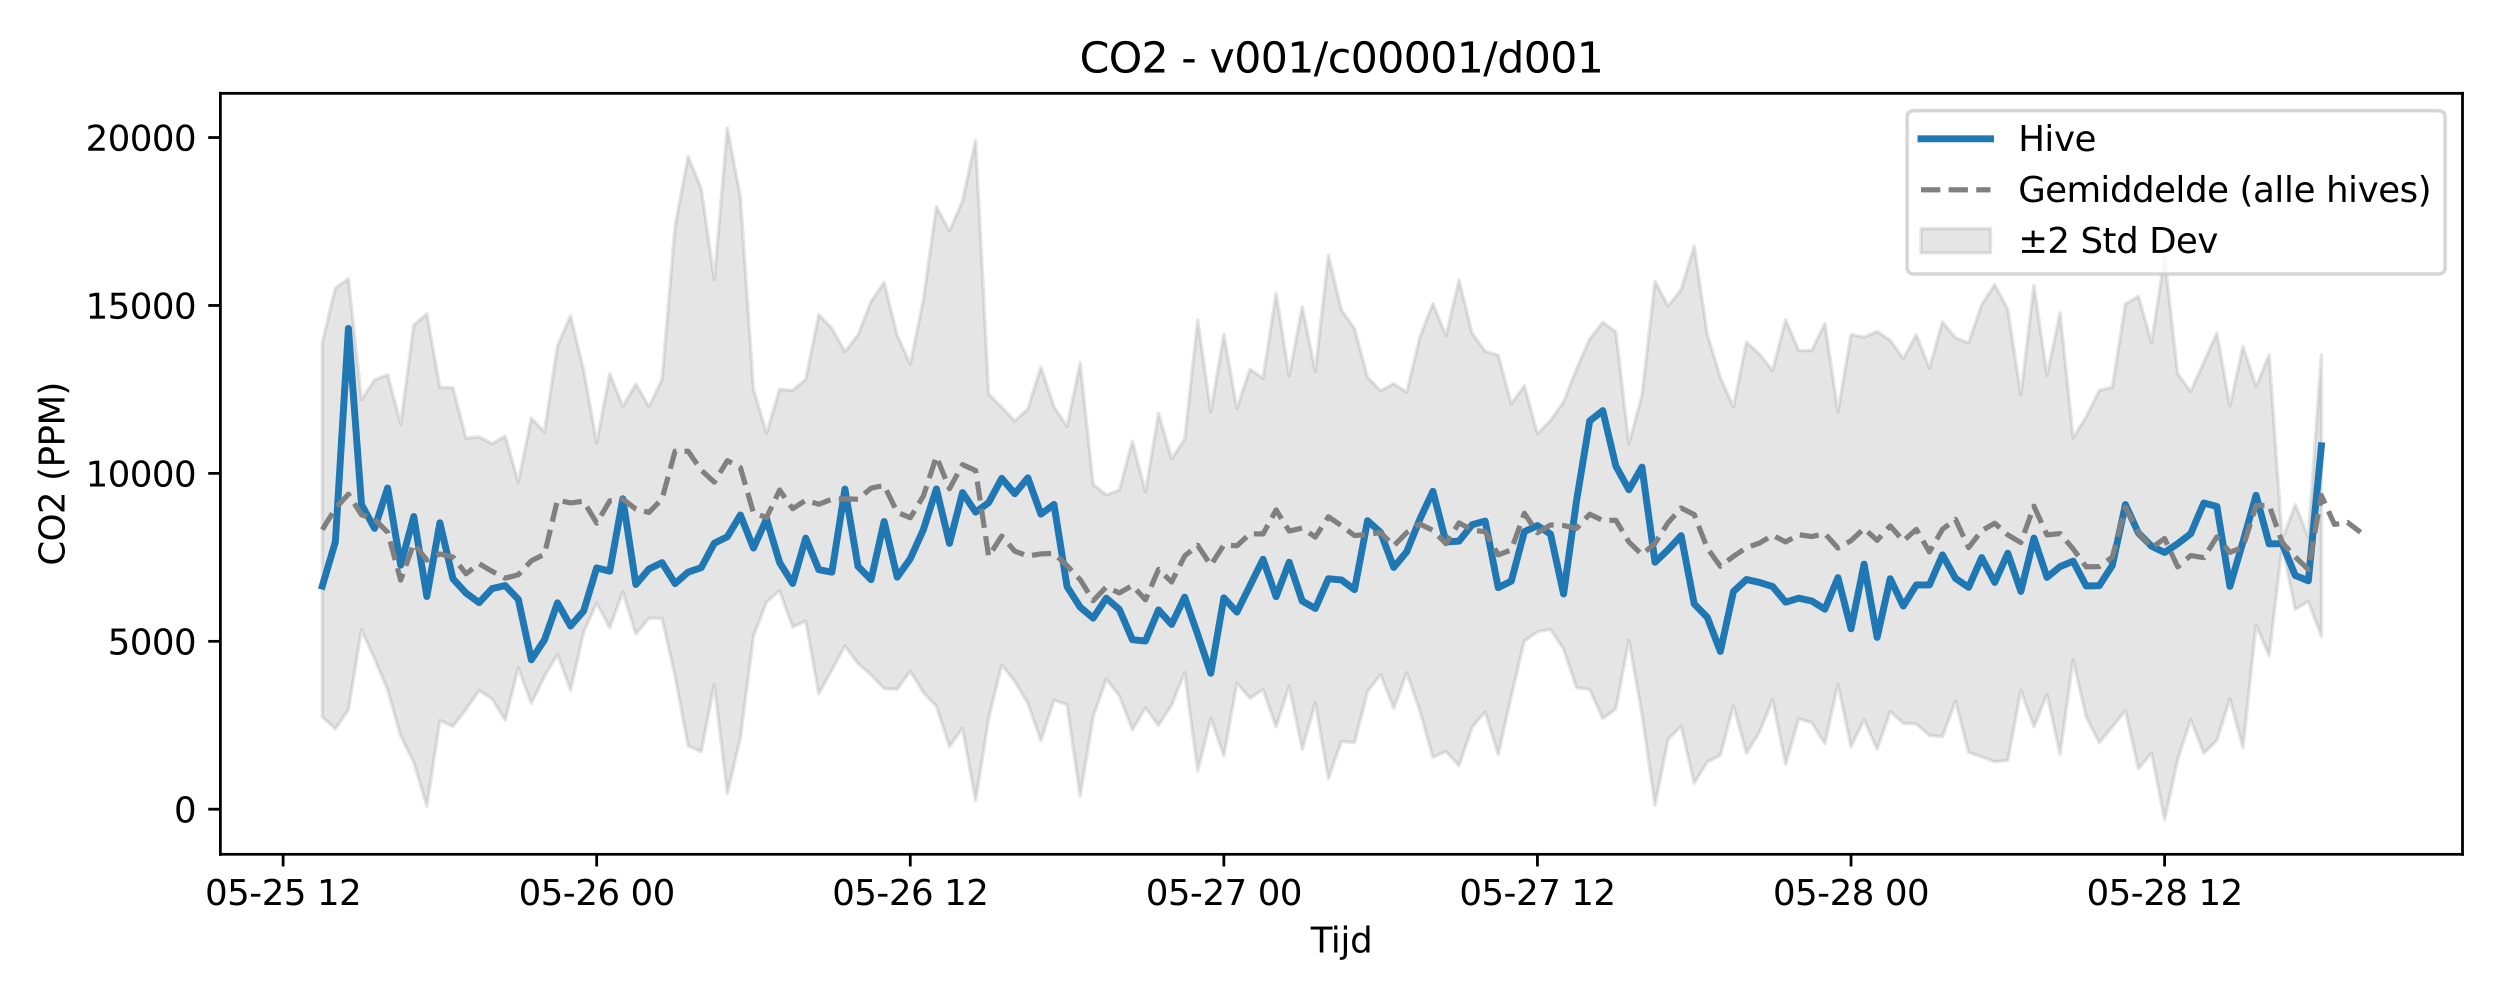 <?xml version="1.0" encoding="utf-8" standalone="no"?>
<!DOCTYPE svg PUBLIC "-//W3C//DTD SVG 1.1//EN"
  "http://www.w3.org/Graphics/SVG/1.1/DTD/svg11.dtd">
<svg xmlns:xlink="http://www.w3.org/1999/xlink" width="720pt" height="288pt" viewBox="0 0 720 288" xmlns="http://www.w3.org/2000/svg" version="1.1">
 <defs>
  <style type="text/css">*{stroke-linejoin: round; stroke-linecap: butt}</style>
 </defs>
 <g id="figure_1">
  <g id="patch_1">
   <path d="M 0 288 
L 720 288 
L 720 0 
L 0 0 
z
" style="fill: #ffffff"/>
  </g>
  <g id="axes_1">
   <g id="patch_2">
    <path d="M 63.47 246.04 
L 709.2 246.04 
L 709.2 26.88 
L 63.47 26.88 
z
" style="fill: #ffffff"/>
   </g>
   <g id="FillBetweenPolyCollection_1">
    <defs>
     <path id="me714ea9176" d="M 92.821 -189.355 
L 92.821 -81.54 
L 96.584 -78.09 
L 100.347 -83.63 
L 104.11 -106.599 
L 107.873 -98.297 
L 111.636 -89.303 
L 115.399 -76.066 
L 119.162 -68.491 
L 122.925 -55.805 
L 126.688 -80.491 
L 130.451 -78.794 
L 134.214 -83.691 
L 137.977 -89.132 
L 141.74 -86.678 
L 145.503 -80.623 
L 149.266 -95.697 
L 153.029 -85.437 
L 156.792 -93.146 
L 160.555 -99.552 
L 164.318 -89.268 
L 168.081 -105.876 
L 171.844 -114.335 
L 175.607 -107.166 
L 179.37 -117.535 
L 183.133 -105.415 
L 186.896 -109.954 
L 190.659 -109.91 
L 194.422 -93.254 
L 198.185 -73.181 
L 201.948 -71.507 
L 205.711 -90.799 
L 209.474 -59.482 
L 213.237 -75.427 
L 217 -104.79 
L 220.763 -114.646 
L 224.526 -117.869 
L 228.289 -107.414 
L 232.052 -109.112 
L 235.815 -88.166 
L 239.578 -95.014 
L 243.341 -101.985 
L 247.104 -96.903 
L 250.867 -93.623 
L 254.63 -89.689 
L 258.393 -89.503 
L 262.156 -94.65 
L 265.919 -88.611 
L 269.682 -84.577 
L 273.445 -73.042 
L 277.208 -78.218 
L 280.971 -57.363 
L 284.734 -81.04 
L 288.497 -96.517 
L 292.26 -91.775 
L 296.023 -85.471 
L 299.786 -74.698 
L 303.549 -86.355 
L 307.312 -85.039 
L 311.075 -58.658 
L 314.838 -81.569 
L 318.601 -92.392 
L 322.364 -87.63 
L 326.127 -77.815 
L 329.89 -84.114 
L 333.653 -79.091 
L 337.416 -84.904 
L 341.179 -94.272 
L 344.942 -66.017 
L 348.705 -81.052 
L 352.468 -70.395 
L 356.231 -91.265 
L 359.994 -86.903 
L 363.757 -89.388 
L 367.52 -78.684 
L 371.283 -90.401 
L 375.046 -72.165 
L 378.809 -85.577 
L 382.572 -63.788 
L 386.335 -74.486 
L 390.098 -74.114 
L 393.861 -88.873 
L 397.624 -93.722 
L 401.387 -84.052 
L 405.15 -94.215 
L 408.913 -83.308 
L 412.676 -69.922 
L 416.439 -71.576 
L 420.202 -67.462 
L 423.965 -78.578 
L 427.728 -82.944 
L 431.491 -70.686 
L 435.254 -87.567 
L 439.017 -103.394 
L 442.78 -106.071 
L 446.543 -106.723 
L 450.306 -101.06 
L 454.069 -89.898 
L 457.832 -89.429 
L 461.595 -81.054 
L 465.358 -83.846 
L 469.121 -103.595 
L 472.884 -82.414 
L 476.647 -56.112 
L 480.41 -75.068 
L 484.173 -78.784 
L 487.936 -62.445 
L 491.699 -68.547 
L 495.462 -70.52 
L 499.225 -84.759 
L 502.988 -71.058 
L 506.751 -77.21 
L 510.514 -86.413 
L 514.277 -67.905 
L 518.04 -81.026 
L 521.803 -79.85 
L 525.566 -73.797 
L 529.329 -90.95 
L 533.092 -72.927 
L 536.855 -80.669 
L 540.618 -72.206 
L 544.381 -83.093 
L 548.144 -79.689 
L 551.907 -79.516 
L 555.67 -76.147 
L 559.433 -75.87 
L 563.196 -86.091 
L 566.959 -71.365 
L 570.722 -70.033 
L 574.485 -68.588 
L 578.248 -69.035 
L 582.011 -89.233 
L 585.774 -78.695 
L 589.537 -88.007 
L 593.3 -70.768 
L 597.063 -97.928 
L 600.826 -81.532 
L 604.589 -74.113 
L 608.352 -78.689 
L 612.115 -83.372 
L 615.878 -66.629 
L 619.641 -71.105 
L 623.404 -51.922 
L 627.167 -69.178 
L 630.93 -80.755 
L 634.693 -71.043 
L 638.456 -74.728 
L 642.219 -86.763 
L 645.982 -72.633 
L 649.745 -108.062 
L 653.508 -99.17 
L 657.271 -130.891 
L 661.034 -112.532 
L 664.797 -114.768 
L 668.56 -104.76 
L 668.56 -185.807 
L 668.56 -185.807 
L 664.797 -133.216 
L 661.034 -142.657 
L 657.271 -132.596 
L 653.508 -185.791 
L 649.745 -176.691 
L 645.982 -188.228 
L 642.219 -171.073 
L 638.456 -192.021 
L 634.693 -183.759 
L 630.93 -175.254 
L 627.167 -180.319 
L 623.404 -213.921 
L 619.641 -189.342 
L 615.878 -202.662 
L 612.115 -200.441 
L 608.352 -176.487 
L 604.589 -175.528 
L 600.826 -168.003 
L 597.063 -161.909 
L 593.3 -197.888 
L 589.537 -179.874 
L 585.774 -205.753 
L 582.011 -174.257 
L 578.248 -198.869 
L 574.485 -206.021 
L 570.722 -200.277 
L 566.959 -189.239 
L 563.196 -190.709 
L 559.433 -195.27 
L 555.67 -181.947 
L 551.907 -191.552 
L 548.144 -184.726 
L 544.381 -190.025 
L 540.618 -192.544 
L 536.855 -190.907 
L 533.092 -191.662 
L 529.329 -169.369 
L 525.566 -194.845 
L 521.803 -187.084 
L 518.04 -187.012 
L 514.277 -195.957 
L 510.514 -181.285 
L 506.751 -185.998 
L 502.988 -189.484 
L 499.225 -170.769 
L 495.462 -179.3 
L 491.699 -191.698 
L 487.936 -217.12 
L 484.173 -204.613 
L 480.41 -199.831 
L 476.647 -206.962 
L 472.884 -174.145 
L 469.121 -160.218 
L 465.358 -192.468 
L 461.595 -195.192 
L 457.832 -190.409 
L 454.069 -181.776 
L 450.306 -172.232 
L 446.543 -166.899 
L 442.78 -163.049 
L 439.017 -176.948 
L 435.254 -171.708 
L 431.491 -185.694 
L 427.728 -186.833 
L 423.965 -192.038 
L 420.202 -207.367 
L 416.439 -191.314 
L 412.676 -200.553 
L 408.913 -190.881 
L 405.15 -175.036 
L 401.387 -177.507 
L 397.624 -175.509 
L 393.861 -179.313 
L 390.098 -193.413 
L 386.335 -198.719 
L 382.572 -214.548 
L 378.809 -181.053 
L 375.046 -199.636 
L 371.283 -179.752 
L 367.52 -203.583 
L 363.757 -179.064 
L 359.994 -181.664 
L 356.231 -170.367 
L 352.468 -191.697 
L 348.705 -169.371 
L 344.942 -195.857 
L 341.179 -161.489 
L 337.416 -155.855 
L 333.653 -168.946 
L 329.89 -146.375 
L 326.127 -160.915 
L 322.364 -146.858 
L 318.601 -145.464 
L 314.838 -148.464 
L 311.075 -183.499 
L 307.312 -165.171 
L 303.549 -170.847 
L 299.786 -182.26 
L 296.023 -170.281 
L 292.26 -166.732 
L 288.497 -170.728 
L 284.734 -174.5 
L 280.971 -247.636 
L 277.208 -230.146 
L 273.445 -221.448 
L 269.682 -228.478 
L 265.919 -201.613 
L 262.156 -183.126 
L 258.393 -191.419 
L 254.63 -206.715 
L 250.867 -201.19 
L 247.104 -191.534 
L 243.341 -186.702 
L 239.578 -193.471 
L 235.815 -197.369 
L 232.052 -178.747 
L 228.289 -175.564 
L 224.526 -175.869 
L 220.763 -163.254 
L 217 -175.876 
L 213.237 -231.23 
L 209.474 -251.158 
L 205.711 -207.51 
L 201.948 -233.714 
L 198.185 -242.898 
L 194.422 -222.857 
L 190.659 -178.679 
L 186.896 -170.887 
L 183.133 -177.373 
L 179.37 -170.983 
L 175.607 -180.332 
L 171.844 -160.372 
L 168.081 -181.405 
L 164.318 -197.048 
L 160.555 -188.409 
L 156.792 -163.585 
L 153.029 -167.557 
L 149.266 -149.203 
L 145.503 -162.364 
L 141.74 -160.204 
L 137.977 -162.19 
L 134.214 -161.783 
L 130.451 -176.335 
L 126.688 -176.438 
L 122.925 -197.604 
L 119.162 -194.357 
L 115.399 -165.796 
L 111.636 -180.107 
L 107.873 -178.589 
L 104.11 -172.876 
L 100.347 -207.703 
L 96.584 -205.041 
L 92.821 -189.355 
z
" style="stroke: #808080; stroke-opacity: 0.2"/>
    </defs>
    <g clip-path="url(#p4acf046a38)">
     <use xlink:href="#me714ea9176" x="0" y="288" style="fill: #808080; fill-opacity: 0.2; stroke: #808080; stroke-opacity: 0.2"/>
    </g>
   </g>
   <g id="matplotlib.axis_1">
    <g id="xtick_1">
     <g id="line2d_1">
      <defs>
       <path id="mb1a4599502" d="M 0 0 
L 0 3.5 
" style="stroke: #000000; stroke-width: 0.8"/>
      </defs>
      <g>
       <use xlink:href="#mb1a4599502" x="81.532" y="246.04" style="stroke: #000000; stroke-width: 0.8"/>
      </g>
     </g>
     <g id="text_1">
      <!-- 05-25 12 -->
      <g transform="translate(59.052 260.638) scale(0.1 -0.1)">
       <defs>
        <path id="DejaVuSans-30" d="M 2034 4250 
Q 1547 4250 1301 3770 
Q 1056 3291 1056 2328 
Q 1056 1369 1301 889 
Q 1547 409 2034 409 
Q 2525 409 2770 889 
Q 3016 1369 3016 2328 
Q 3016 3291 2770 3770 
Q 2525 4250 2034 4250 
z
M 2034 4750 
Q 2819 4750 3233 4129 
Q 3647 3509 3647 2328 
Q 3647 1150 3233 529 
Q 2819 -91 2034 -91 
Q 1250 -91 836 529 
Q 422 1150 422 2328 
Q 422 3509 836 4129 
Q 1250 4750 2034 4750 
z
" transform="scale(0.016)"/>
        <path id="DejaVuSans-35" d="M 691 4666 
L 3169 4666 
L 3169 4134 
L 1269 4134 
L 1269 2991 
Q 1406 3038 1543 3061 
Q 1681 3084 1819 3084 
Q 2600 3084 3056 2656 
Q 3513 2228 3513 1497 
Q 3513 744 3044 326 
Q 2575 -91 1722 -91 
Q 1428 -91 1123 -41 
Q 819 9 494 109 
L 494 744 
Q 775 591 1075 516 
Q 1375 441 1709 441 
Q 2250 441 2565 725 
Q 2881 1009 2881 1497 
Q 2881 1984 2565 2268 
Q 2250 2553 1709 2553 
Q 1456 2553 1204 2497 
Q 953 2441 691 2322 
L 691 4666 
z
" transform="scale(0.016)"/>
        <path id="DejaVuSans-2d" d="M 313 2009 
L 1997 2009 
L 1997 1497 
L 313 1497 
L 313 2009 
z
" transform="scale(0.016)"/>
        <path id="DejaVuSans-32" d="M 1228 531 
L 3431 531 
L 3431 0 
L 469 0 
L 469 531 
Q 828 903 1448 1529 
Q 2069 2156 2228 2338 
Q 2531 2678 2651 2914 
Q 2772 3150 2772 3378 
Q 2772 3750 2511 3984 
Q 2250 4219 1831 4219 
Q 1534 4219 1204 4116 
Q 875 4013 500 3803 
L 500 4441 
Q 881 4594 1212 4672 
Q 1544 4750 1819 4750 
Q 2544 4750 2975 4387 
Q 3406 4025 3406 3419 
Q 3406 3131 3298 2873 
Q 3191 2616 2906 2266 
Q 2828 2175 2409 1742 
Q 1991 1309 1228 531 
z
" transform="scale(0.016)"/>
        <path id="DejaVuSans-20" transform="scale(0.016)"/>
        <path id="DejaVuSans-31" d="M 794 531 
L 1825 531 
L 1825 4091 
L 703 3866 
L 703 4441 
L 1819 4666 
L 2450 4666 
L 2450 531 
L 3481 531 
L 3481 0 
L 794 0 
L 794 531 
z
" transform="scale(0.016)"/>
       </defs>
       <use xlink:href="#DejaVuSans-30"/>
       <use xlink:href="#DejaVuSans-35" transform="translate(63.623 0)"/>
       <use xlink:href="#DejaVuSans-2d" transform="translate(127.246 0)"/>
       <use xlink:href="#DejaVuSans-32" transform="translate(163.33 0)"/>
       <use xlink:href="#DejaVuSans-35" transform="translate(226.953 0)"/>
       <use xlink:href="#DejaVuSans-20" transform="translate(290.576 0)"/>
       <use xlink:href="#DejaVuSans-31" transform="translate(322.363 0)"/>
       <use xlink:href="#DejaVuSans-32" transform="translate(385.986 0)"/>
      </g>
     </g>
    </g>
    <g id="xtick_2">
     <g id="line2d_2">
      <g>
       <use xlink:href="#mb1a4599502" x="171.844" y="246.04" style="stroke: #000000; stroke-width: 0.8"/>
      </g>
     </g>
     <g id="text_2">
      <!-- 05-26 00 -->
      <g transform="translate(149.364 260.638) scale(0.1 -0.1)">
       <defs>
        <path id="DejaVuSans-36" d="M 2113 2584 
Q 1688 2584 1439 2293 
Q 1191 2003 1191 1497 
Q 1191 994 1439 701 
Q 1688 409 2113 409 
Q 2538 409 2786 701 
Q 3034 994 3034 1497 
Q 3034 2003 2786 2293 
Q 2538 2584 2113 2584 
z
M 3366 4563 
L 3366 3988 
Q 3128 4100 2886 4159 
Q 2644 4219 2406 4219 
Q 1781 4219 1451 3797 
Q 1122 3375 1075 2522 
Q 1259 2794 1537 2939 
Q 1816 3084 2150 3084 
Q 2853 3084 3261 2657 
Q 3669 2231 3669 1497 
Q 3669 778 3244 343 
Q 2819 -91 2113 -91 
Q 1303 -91 875 529 
Q 447 1150 447 2328 
Q 447 3434 972 4092 
Q 1497 4750 2381 4750 
Q 2619 4750 2861 4703 
Q 3103 4656 3366 4563 
z
" transform="scale(0.016)"/>
       </defs>
       <use xlink:href="#DejaVuSans-30"/>
       <use xlink:href="#DejaVuSans-35" transform="translate(63.623 0)"/>
       <use xlink:href="#DejaVuSans-2d" transform="translate(127.246 0)"/>
       <use xlink:href="#DejaVuSans-32" transform="translate(163.33 0)"/>
       <use xlink:href="#DejaVuSans-36" transform="translate(226.953 0)"/>
       <use xlink:href="#DejaVuSans-20" transform="translate(290.576 0)"/>
       <use xlink:href="#DejaVuSans-30" transform="translate(322.363 0)"/>
       <use xlink:href="#DejaVuSans-30" transform="translate(385.986 0)"/>
      </g>
     </g>
    </g>
    <g id="xtick_3">
     <g id="line2d_3">
      <g>
       <use xlink:href="#mb1a4599502" x="262.156" y="246.04" style="stroke: #000000; stroke-width: 0.8"/>
      </g>
     </g>
     <g id="text_3">
      <!-- 05-26 12 -->
      <g transform="translate(239.676 260.638) scale(0.1 -0.1)">
       <use xlink:href="#DejaVuSans-30"/>
       <use xlink:href="#DejaVuSans-35" transform="translate(63.623 0)"/>
       <use xlink:href="#DejaVuSans-2d" transform="translate(127.246 0)"/>
       <use xlink:href="#DejaVuSans-32" transform="translate(163.33 0)"/>
       <use xlink:href="#DejaVuSans-36" transform="translate(226.953 0)"/>
       <use xlink:href="#DejaVuSans-20" transform="translate(290.576 0)"/>
       <use xlink:href="#DejaVuSans-31" transform="translate(322.363 0)"/>
       <use xlink:href="#DejaVuSans-32" transform="translate(385.986 0)"/>
      </g>
     </g>
    </g>
    <g id="xtick_4">
     <g id="line2d_4">
      <g>
       <use xlink:href="#mb1a4599502" x="352.468" y="246.04" style="stroke: #000000; stroke-width: 0.8"/>
      </g>
     </g>
     <g id="text_4">
      <!-- 05-27 00 -->
      <g transform="translate(329.988 260.638) scale(0.1 -0.1)">
       <defs>
        <path id="DejaVuSans-37" d="M 525 4666 
L 3525 4666 
L 3525 4397 
L 1831 0 
L 1172 0 
L 2766 4134 
L 525 4134 
L 525 4666 
z
" transform="scale(0.016)"/>
       </defs>
       <use xlink:href="#DejaVuSans-30"/>
       <use xlink:href="#DejaVuSans-35" transform="translate(63.623 0)"/>
       <use xlink:href="#DejaVuSans-2d" transform="translate(127.246 0)"/>
       <use xlink:href="#DejaVuSans-32" transform="translate(163.33 0)"/>
       <use xlink:href="#DejaVuSans-37" transform="translate(226.953 0)"/>
       <use xlink:href="#DejaVuSans-20" transform="translate(290.576 0)"/>
       <use xlink:href="#DejaVuSans-30" transform="translate(322.363 0)"/>
       <use xlink:href="#DejaVuSans-30" transform="translate(385.986 0)"/>
      </g>
     </g>
    </g>
    <g id="xtick_5">
     <g id="line2d_5">
      <g>
       <use xlink:href="#mb1a4599502" x="442.78" y="246.04" style="stroke: #000000; stroke-width: 0.8"/>
      </g>
     </g>
     <g id="text_5">
      <!-- 05-27 12 -->
      <g transform="translate(420.299 260.638) scale(0.1 -0.1)">
       <use xlink:href="#DejaVuSans-30"/>
       <use xlink:href="#DejaVuSans-35" transform="translate(63.623 0)"/>
       <use xlink:href="#DejaVuSans-2d" transform="translate(127.246 0)"/>
       <use xlink:href="#DejaVuSans-32" transform="translate(163.33 0)"/>
       <use xlink:href="#DejaVuSans-37" transform="translate(226.953 0)"/>
       <use xlink:href="#DejaVuSans-20" transform="translate(290.576 0)"/>
       <use xlink:href="#DejaVuSans-31" transform="translate(322.363 0)"/>
       <use xlink:href="#DejaVuSans-32" transform="translate(385.986 0)"/>
      </g>
     </g>
    </g>
    <g id="xtick_6">
     <g id="line2d_6">
      <g>
       <use xlink:href="#mb1a4599502" x="533.092" y="246.04" style="stroke: #000000; stroke-width: 0.8"/>
      </g>
     </g>
     <g id="text_6">
      <!-- 05-28 00 -->
      <g transform="translate(510.611 260.638) scale(0.1 -0.1)">
       <defs>
        <path id="DejaVuSans-38" d="M 2034 2216 
Q 1584 2216 1326 1975 
Q 1069 1734 1069 1313 
Q 1069 891 1326 650 
Q 1584 409 2034 409 
Q 2484 409 2743 651 
Q 3003 894 3003 1313 
Q 3003 1734 2745 1975 
Q 2488 2216 2034 2216 
z
M 1403 2484 
Q 997 2584 770 2862 
Q 544 3141 544 3541 
Q 544 4100 942 4425 
Q 1341 4750 2034 4750 
Q 2731 4750 3128 4425 
Q 3525 4100 3525 3541 
Q 3525 3141 3298 2862 
Q 3072 2584 2669 2484 
Q 3125 2378 3379 2068 
Q 3634 1759 3634 1313 
Q 3634 634 3220 271 
Q 2806 -91 2034 -91 
Q 1263 -91 848 271 
Q 434 634 434 1313 
Q 434 1759 690 2068 
Q 947 2378 1403 2484 
z
M 1172 3481 
Q 1172 3119 1398 2916 
Q 1625 2713 2034 2713 
Q 2441 2713 2670 2916 
Q 2900 3119 2900 3481 
Q 2900 3844 2670 4047 
Q 2441 4250 2034 4250 
Q 1625 4250 1398 4047 
Q 1172 3844 1172 3481 
z
" transform="scale(0.016)"/>
       </defs>
       <use xlink:href="#DejaVuSans-30"/>
       <use xlink:href="#DejaVuSans-35" transform="translate(63.623 0)"/>
       <use xlink:href="#DejaVuSans-2d" transform="translate(127.246 0)"/>
       <use xlink:href="#DejaVuSans-32" transform="translate(163.33 0)"/>
       <use xlink:href="#DejaVuSans-38" transform="translate(226.953 0)"/>
       <use xlink:href="#DejaVuSans-20" transform="translate(290.576 0)"/>
       <use xlink:href="#DejaVuSans-30" transform="translate(322.363 0)"/>
       <use xlink:href="#DejaVuSans-30" transform="translate(385.986 0)"/>
      </g>
     </g>
    </g>
    <g id="xtick_7">
     <g id="line2d_7">
      <g>
       <use xlink:href="#mb1a4599502" x="623.404" y="246.04" style="stroke: #000000; stroke-width: 0.8"/>
      </g>
     </g>
     <g id="text_7">
      <!-- 05-28 12 -->
      <g transform="translate(600.923 260.638) scale(0.1 -0.1)">
       <use xlink:href="#DejaVuSans-30"/>
       <use xlink:href="#DejaVuSans-35" transform="translate(63.623 0)"/>
       <use xlink:href="#DejaVuSans-2d" transform="translate(127.246 0)"/>
       <use xlink:href="#DejaVuSans-32" transform="translate(163.33 0)"/>
       <use xlink:href="#DejaVuSans-38" transform="translate(226.953 0)"/>
       <use xlink:href="#DejaVuSans-20" transform="translate(290.576 0)"/>
       <use xlink:href="#DejaVuSans-31" transform="translate(322.363 0)"/>
       <use xlink:href="#DejaVuSans-32" transform="translate(385.986 0)"/>
      </g>
     </g>
    </g>
    <g id="text_8">
     <!-- Tijd -->
     <g transform="translate(377.485 274.317) scale(0.1 -0.1)">
      <defs>
       <path id="DejaVuSans-54" d="M -19 4666 
L 3928 4666 
L 3928 4134 
L 2272 4134 
L 2272 0 
L 1638 0 
L 1638 4134 
L -19 4134 
L -19 4666 
z
" transform="scale(0.016)"/>
       <path id="DejaVuSans-69" d="M 603 3500 
L 1178 3500 
L 1178 0 
L 603 0 
L 603 3500 
z
M 603 4863 
L 1178 4863 
L 1178 4134 
L 603 4134 
L 603 4863 
z
" transform="scale(0.016)"/>
       <path id="DejaVuSans-6a" d="M 603 3500 
L 1178 3500 
L 1178 -63 
Q 1178 -731 923 -1031 
Q 669 -1331 103 -1331 
L -116 -1331 
L -116 -844 
L 38 -844 
Q 366 -844 484 -692 
Q 603 -541 603 -63 
L 603 3500 
z
M 603 4863 
L 1178 4863 
L 1178 4134 
L 603 4134 
L 603 4863 
z
" transform="scale(0.016)"/>
       <path id="DejaVuSans-64" d="M 2906 2969 
L 2906 4863 
L 3481 4863 
L 3481 0 
L 2906 0 
L 2906 525 
Q 2725 213 2448 61 
Q 2172 -91 1784 -91 
Q 1150 -91 751 415 
Q 353 922 353 1747 
Q 353 2572 751 3078 
Q 1150 3584 1784 3584 
Q 2172 3584 2448 3432 
Q 2725 3281 2906 2969 
z
M 947 1747 
Q 947 1113 1208 752 
Q 1469 391 1925 391 
Q 2381 391 2643 752 
Q 2906 1113 2906 1747 
Q 2906 2381 2643 2742 
Q 2381 3103 1925 3103 
Q 1469 3103 1208 2742 
Q 947 2381 947 1747 
z
" transform="scale(0.016)"/>
      </defs>
      <use xlink:href="#DejaVuSans-54"/>
      <use xlink:href="#DejaVuSans-69" transform="translate(57.959 0)"/>
      <use xlink:href="#DejaVuSans-6a" transform="translate(85.742 0)"/>
      <use xlink:href="#DejaVuSans-64" transform="translate(113.525 0)"/>
     </g>
    </g>
   </g>
   <g id="matplotlib.axis_2">
    <g id="ytick_1">
     <g id="line2d_8">
      <defs>
       <path id="m56fec4e510" d="M 0 0 
L -3.5 0 
" style="stroke: #000000; stroke-width: 0.8"/>
      </defs>
      <g>
       <use xlink:href="#m56fec4e510" x="63.47" y="233.054" style="stroke: #000000; stroke-width: 0.8"/>
      </g>
     </g>
     <g id="text_9">
      <!-- 0 -->
      <g transform="translate(50.108 236.853) scale(0.1 -0.1)">
       <use xlink:href="#DejaVuSans-30"/>
      </g>
     </g>
    </g>
    <g id="ytick_2">
     <g id="line2d_9">
      <g>
       <use xlink:href="#m56fec4e510" x="63.47" y="184.692" style="stroke: #000000; stroke-width: 0.8"/>
      </g>
     </g>
     <g id="text_10">
      <!-- 5000 -->
      <g transform="translate(31.02 188.491) scale(0.1 -0.1)">
       <use xlink:href="#DejaVuSans-35"/>
       <use xlink:href="#DejaVuSans-30" transform="translate(63.623 0)"/>
       <use xlink:href="#DejaVuSans-30" transform="translate(127.246 0)"/>
       <use xlink:href="#DejaVuSans-30" transform="translate(190.869 0)"/>
      </g>
     </g>
    </g>
    <g id="ytick_3">
     <g id="line2d_10">
      <g>
       <use xlink:href="#m56fec4e510" x="63.47" y="136.33" style="stroke: #000000; stroke-width: 0.8"/>
      </g>
     </g>
     <g id="text_11">
      <!-- 10000 -->
      <g transform="translate(24.657 140.129) scale(0.1 -0.1)">
       <use xlink:href="#DejaVuSans-31"/>
       <use xlink:href="#DejaVuSans-30" transform="translate(63.623 0)"/>
       <use xlink:href="#DejaVuSans-30" transform="translate(127.246 0)"/>
       <use xlink:href="#DejaVuSans-30" transform="translate(190.869 0)"/>
       <use xlink:href="#DejaVuSans-30" transform="translate(254.492 0)"/>
      </g>
     </g>
    </g>
    <g id="ytick_4">
     <g id="line2d_11">
      <g>
       <use xlink:href="#m56fec4e510" x="63.47" y="87.968" style="stroke: #000000; stroke-width: 0.8"/>
      </g>
     </g>
     <g id="text_12">
      <!-- 15000 -->
      <g transform="translate(24.657 91.767) scale(0.1 -0.1)">
       <use xlink:href="#DejaVuSans-31"/>
       <use xlink:href="#DejaVuSans-35" transform="translate(63.623 0)"/>
       <use xlink:href="#DejaVuSans-30" transform="translate(127.246 0)"/>
       <use xlink:href="#DejaVuSans-30" transform="translate(190.869 0)"/>
       <use xlink:href="#DejaVuSans-30" transform="translate(254.492 0)"/>
      </g>
     </g>
    </g>
    <g id="ytick_5">
     <g id="line2d_12">
      <g>
       <use xlink:href="#m56fec4e510" x="63.47" y="39.606" style="stroke: #000000; stroke-width: 0.8"/>
      </g>
     </g>
     <g id="text_13">
      <!-- 20000 -->
      <g transform="translate(24.657 43.406) scale(0.1 -0.1)">
       <use xlink:href="#DejaVuSans-32"/>
       <use xlink:href="#DejaVuSans-30" transform="translate(63.623 0)"/>
       <use xlink:href="#DejaVuSans-30" transform="translate(127.246 0)"/>
       <use xlink:href="#DejaVuSans-30" transform="translate(190.869 0)"/>
       <use xlink:href="#DejaVuSans-30" transform="translate(254.492 0)"/>
      </g>
     </g>
    </g>
    <g id="text_14">
     <!-- CO2 (PPM) -->
     <g transform="translate(18.578 162.903) rotate(-90) scale(0.1 -0.1)">
      <defs>
       <path id="DejaVuSans-43" d="M 4122 4306 
L 4122 3641 
Q 3803 3938 3442 4084 
Q 3081 4231 2675 4231 
Q 1875 4231 1450 3742 
Q 1025 3253 1025 2328 
Q 1025 1406 1450 917 
Q 1875 428 2675 428 
Q 3081 428 3442 575 
Q 3803 722 4122 1019 
L 4122 359 
Q 3791 134 3420 21 
Q 3050 -91 2638 -91 
Q 1578 -91 968 557 
Q 359 1206 359 2328 
Q 359 3453 968 4101 
Q 1578 4750 2638 4750 
Q 3056 4750 3426 4639 
Q 3797 4528 4122 4306 
z
" transform="scale(0.016)"/>
       <path id="DejaVuSans-4f" d="M 2522 4238 
Q 1834 4238 1429 3725 
Q 1025 3213 1025 2328 
Q 1025 1447 1429 934 
Q 1834 422 2522 422 
Q 3209 422 3611 934 
Q 4013 1447 4013 2328 
Q 4013 3213 3611 3725 
Q 3209 4238 2522 4238 
z
M 2522 4750 
Q 3503 4750 4090 4092 
Q 4678 3434 4678 2328 
Q 4678 1225 4090 567 
Q 3503 -91 2522 -91 
Q 1538 -91 948 565 
Q 359 1222 359 2328 
Q 359 3434 948 4092 
Q 1538 4750 2522 4750 
z
" transform="scale(0.016)"/>
       <path id="DejaVuSans-28" d="M 1984 4856 
Q 1566 4138 1362 3434 
Q 1159 2731 1159 2009 
Q 1159 1288 1364 580 
Q 1569 -128 1984 -844 
L 1484 -844 
Q 1016 -109 783 600 
Q 550 1309 550 2009 
Q 550 2706 781 3412 
Q 1013 4119 1484 4856 
L 1984 4856 
z
" transform="scale(0.016)"/>
       <path id="DejaVuSans-50" d="M 1259 4147 
L 1259 2394 
L 2053 2394 
Q 2494 2394 2734 2622 
Q 2975 2850 2975 3272 
Q 2975 3691 2734 3919 
Q 2494 4147 2053 4147 
L 1259 4147 
z
M 628 4666 
L 2053 4666 
Q 2838 4666 3239 4311 
Q 3641 3956 3641 3272 
Q 3641 2581 3239 2228 
Q 2838 1875 2053 1875 
L 1259 1875 
L 1259 0 
L 628 0 
L 628 4666 
z
" transform="scale(0.016)"/>
       <path id="DejaVuSans-4d" d="M 628 4666 
L 1569 4666 
L 2759 1491 
L 3956 4666 
L 4897 4666 
L 4897 0 
L 4281 0 
L 4281 4097 
L 3078 897 
L 2444 897 
L 1241 4097 
L 1241 0 
L 628 0 
L 628 4666 
z
" transform="scale(0.016)"/>
       <path id="DejaVuSans-29" d="M 513 4856 
L 1013 4856 
Q 1481 4119 1714 3412 
Q 1947 2706 1947 2009 
Q 1947 1309 1714 600 
Q 1481 -109 1013 -844 
L 513 -844 
Q 928 -128 1133 580 
Q 1338 1288 1338 2009 
Q 1338 2731 1133 3434 
Q 928 4138 513 4856 
z
" transform="scale(0.016)"/>
      </defs>
      <use xlink:href="#DejaVuSans-43"/>
      <use xlink:href="#DejaVuSans-4f" transform="translate(69.824 0)"/>
      <use xlink:href="#DejaVuSans-32" transform="translate(148.535 0)"/>
      <use xlink:href="#DejaVuSans-20" transform="translate(212.158 0)"/>
      <use xlink:href="#DejaVuSans-28" transform="translate(243.945 0)"/>
      <use xlink:href="#DejaVuSans-50" transform="translate(282.959 0)"/>
      <use xlink:href="#DejaVuSans-50" transform="translate(343.262 0)"/>
      <use xlink:href="#DejaVuSans-4d" transform="translate(403.564 0)"/>
      <use xlink:href="#DejaVuSans-29" transform="translate(489.844 0)"/>
     </g>
    </g>
   </g>
   <g id="line2d_13">
    <path d="M 92.821 168.787 
L 96.584 156.046 
L 100.347 94.578 
L 104.11 145.321 
L 107.873 152.161 
L 111.636 140.554 
L 115.399 162.762 
L 119.162 148.766 
L 122.925 171.789 
L 126.688 150.565 
L 130.451 166.685 
L 134.214 170.802 
L 137.977 173.553 
L 141.74 169.5 
L 145.503 168.655 
L 149.266 172.614 
L 153.029 190.018 
L 156.792 184.315 
L 160.555 173.617 
L 164.318 180.301 
L 168.081 175.968 
L 171.844 163.568 
L 175.607 164.503 
L 179.37 143.649 
L 183.133 168.333 
L 186.896 163.877 
L 190.659 162.043 
L 194.422 168.07 
L 198.185 164.76 
L 201.948 163.49 
L 205.711 156.449 
L 209.474 154.585 
L 213.237 148.321 
L 217 157.838 
L 220.763 149.443 
L 224.526 161.997 
L 228.289 168.046 
L 232.052 154.982 
L 235.815 164.074 
L 239.578 164.793 
L 243.341 140.863 
L 247.104 163.113 
L 250.867 166.946 
L 254.63 150.197 
L 258.393 166.221 
L 262.156 160.914 
L 265.919 152.573 
L 269.682 140.812 
L 273.445 156.484 
L 277.208 141.863 
L 280.971 147.499 
L 284.734 144.745 
L 288.497 137.776 
L 292.26 142.179 
L 296.023 137.623 
L 299.786 148.076 
L 303.549 145.277 
L 307.312 168.926 
L 311.075 174.85 
L 314.838 178.015 
L 318.601 172.273 
L 322.364 175.494 
L 326.127 184.237 
L 329.89 184.615 
L 333.653 175.658 
L 337.416 179.837 
L 341.179 171.989 
L 344.942 182.725 
L 348.705 193.887 
L 352.468 172.186 
L 356.231 176.274 
L 363.757 161.082 
L 367.52 171.844 
L 371.283 161.92 
L 375.046 173.111 
L 378.809 175.223 
L 382.572 166.682 
L 386.335 167.024 
L 390.098 169.809 
L 393.861 149.954 
L 397.624 153.347 
L 401.387 163.416 
L 405.15 158.88 
L 408.913 149.546 
L 412.676 141.498 
L 416.439 156.091 
L 420.202 155.846 
L 423.965 151.122 
L 427.728 150.071 
L 431.491 169.242 
L 435.254 167.359 
L 439.017 153.115 
L 442.78 151.371 
L 446.543 153.798 
L 450.306 171.054 
L 454.069 144.033 
L 457.832 121.228 
L 461.595 118.262 
L 465.358 134.186 
L 469.121 141.053 
L 472.884 134.525 
L 476.647 161.92 
L 480.41 158.319 
L 484.173 154.266 
L 487.936 173.93 
L 491.699 177.792 
L 495.462 187.61 
L 499.225 170.361 
L 502.988 166.892 
L 506.751 167.746 
L 510.514 168.92 
L 514.277 173.427 
L 518.04 172.273 
L 521.803 173.088 
L 525.566 175.445 
L 529.329 166.366 
L 533.092 181.097 
L 536.855 162.471 
L 540.618 183.56 
L 544.381 166.666 
L 548.144 174.539 
L 551.907 168.459 
L 555.67 168.467 
L 559.433 159.811 
L 563.196 166.589 
L 566.959 169.139 
L 570.722 160.595 
L 574.485 167.733 
L 578.248 159.341 
L 582.011 170.316 
L 585.774 154.985 
L 589.537 166.276 
L 593.3 163.181 
L 597.063 161.623 
L 600.826 168.758 
L 604.589 168.675 
L 608.352 162.836 
L 612.115 145.332 
L 615.878 153.521 
L 619.641 157.313 
L 623.404 159.112 
L 627.167 156.594 
L 630.93 153.708 
L 634.693 144.858 
L 638.456 145.861 
L 642.219 168.878 
L 645.982 156.033 
L 649.745 142.646 
L 653.508 156.636 
L 657.271 156.558 
L 661.034 165.731 
L 664.797 167.269 
L 668.56 128.389 
L 668.56 128.389 
" clip-path="url(#p4acf046a38)" style="fill: none; stroke: #1f77b4; stroke-width: 2; stroke-linecap: square"/>
   </g>
   <g id="line2d_14">
    <path d="M 92.821 152.552 
L 96.584 146.435 
L 100.347 142.334 
L 104.11 148.262 
L 107.873 149.557 
L 111.636 153.295 
L 115.399 167.069 
L 119.162 156.576 
L 122.925 161.296 
L 126.688 159.535 
L 130.451 160.435 
L 134.214 165.263 
L 137.977 162.339 
L 141.74 164.559 
L 145.503 166.506 
L 149.266 165.55 
L 153.029 161.503 
L 156.792 159.635 
L 160.555 144.02 
L 164.318 144.842 
L 168.081 144.359 
L 171.844 150.646 
L 175.607 144.251 
L 179.37 143.741 
L 183.133 146.606 
L 186.896 147.58 
L 190.659 143.705 
L 194.422 129.944 
L 198.185 129.96 
L 201.948 135.389 
L 205.711 138.845 
L 209.474 132.68 
L 213.237 134.671 
L 217 147.667 
L 220.763 149.05 
L 224.526 141.131 
L 228.289 146.511 
L 232.052 144.071 
L 235.815 145.233 
L 239.578 143.758 
L 243.341 143.656 
L 247.104 143.782 
L 250.867 140.594 
L 254.63 139.798 
L 258.393 147.539 
L 262.156 149.112 
L 265.919 142.888 
L 269.682 131.473 
L 273.445 140.755 
L 277.208 133.818 
L 280.971 135.501 
L 284.734 160.23 
L 288.497 154.377 
L 292.26 158.746 
L 296.023 160.124 
L 299.786 159.521 
L 303.549 159.399 
L 307.312 162.895 
L 311.075 166.921 
L 314.838 172.984 
L 318.601 169.072 
L 322.364 170.756 
L 326.127 168.635 
L 329.89 172.755 
L 333.653 163.981 
L 337.416 167.621 
L 341.179 160.119 
L 344.942 157.063 
L 348.705 162.788 
L 352.468 156.954 
L 356.231 157.184 
L 359.994 153.717 
L 363.757 153.774 
L 367.52 146.867 
L 371.283 152.923 
L 375.046 152.099 
L 378.809 154.685 
L 382.572 148.832 
L 386.335 151.397 
L 390.098 154.236 
L 393.861 153.907 
L 397.624 153.384 
L 401.387 157.22 
L 405.15 153.374 
L 408.913 150.906 
L 412.676 152.762 
L 416.439 156.555 
L 420.202 150.586 
L 423.965 152.692 
L 427.728 153.111 
L 431.491 159.81 
L 435.254 158.362 
L 439.017 147.829 
L 442.78 153.44 
L 446.543 151.189 
L 450.306 151.354 
L 454.069 152.163 
L 457.832 148.081 
L 461.595 149.877 
L 465.358 149.843 
L 469.121 156.093 
L 472.884 159.721 
L 476.647 156.463 
L 480.41 150.55 
L 484.173 146.302 
L 487.936 148.217 
L 491.699 157.878 
L 495.462 163.09 
L 499.225 160.236 
L 502.988 157.729 
L 506.751 156.396 
L 510.514 154.151 
L 514.277 156.069 
L 518.04 153.981 
L 521.803 154.533 
L 525.566 153.679 
L 529.329 157.84 
L 533.092 155.706 
L 536.855 152.212 
L 540.618 155.625 
L 544.381 151.441 
L 548.144 155.793 
L 551.907 152.466 
L 555.67 158.953 
L 559.433 152.43 
L 563.196 149.6 
L 566.959 157.698 
L 570.722 152.845 
L 574.485 150.696 
L 578.248 154.048 
L 582.011 156.255 
L 585.774 145.776 
L 589.537 154.059 
L 593.3 153.672 
L 597.063 158.082 
L 600.826 163.233 
L 604.589 163.18 
L 608.352 160.412 
L 612.115 146.094 
L 615.878 153.354 
L 619.641 157.776 
L 623.404 155.078 
L 627.167 163.252 
L 630.93 159.995 
L 634.693 160.599 
L 638.456 154.625 
L 642.219 159.082 
L 645.982 157.569 
L 649.745 145.623 
L 653.508 145.52 
L 657.271 156.257 
L 661.034 160.405 
L 664.797 164.008 
L 668.56 142.716 
L 672.323 151.022 
L 676.086 150.452 
L 679.849 153.299 
L 679.849 153.299 
" clip-path="url(#p4acf046a38)" style="fill: none; stroke-dasharray: 5.55,2.4; stroke-dashoffset: 0; stroke: #808080; stroke-width: 1.5"/>
   </g>
   <g id="patch_3">
    <path d="M 63.47 246.04 
L 63.47 26.88 
" style="fill: none; stroke: #000000; stroke-width: 0.8; stroke-linejoin: miter; stroke-linecap: square"/>
   </g>
   <g id="patch_4">
    <path d="M 709.2 246.04 
L 709.2 26.88 
" style="fill: none; stroke: #000000; stroke-width: 0.8; stroke-linejoin: miter; stroke-linecap: square"/>
   </g>
   <g id="patch_5">
    <path d="M 63.47 246.04 
L 709.2 246.04 
" style="fill: none; stroke: #000000; stroke-width: 0.8; stroke-linejoin: miter; stroke-linecap: square"/>
   </g>
   <g id="patch_6">
    <path d="M 63.47 26.88 
L 709.2 26.88 
" style="fill: none; stroke: #000000; stroke-width: 0.8; stroke-linejoin: miter; stroke-linecap: square"/>
   </g>
   <g id="text_15">
    <!-- CO2 - v001/c00001/d001 -->
    <g transform="translate(310.932 20.88) scale(0.12 -0.12)">
     <defs>
      <path id="DejaVuSans-76" d="M 191 3500 
L 800 3500 
L 1894 563 
L 2988 3500 
L 3597 3500 
L 2284 0 
L 1503 0 
L 191 3500 
z
" transform="scale(0.016)"/>
      <path id="DejaVuSans-2f" d="M 1625 4666 
L 2156 4666 
L 531 -594 
L 0 -594 
L 1625 4666 
z
" transform="scale(0.016)"/>
      <path id="DejaVuSans-63" d="M 3122 3366 
L 3122 2828 
Q 2878 2963 2633 3030 
Q 2388 3097 2138 3097 
Q 1578 3097 1268 2742 
Q 959 2388 959 1747 
Q 959 1106 1268 751 
Q 1578 397 2138 397 
Q 2388 397 2633 464 
Q 2878 531 3122 666 
L 3122 134 
Q 2881 22 2623 -34 
Q 2366 -91 2075 -91 
Q 1284 -91 818 406 
Q 353 903 353 1747 
Q 353 2603 823 3093 
Q 1294 3584 2113 3584 
Q 2378 3584 2631 3529 
Q 2884 3475 3122 3366 
z
" transform="scale(0.016)"/>
     </defs>
     <use xlink:href="#DejaVuSans-43"/>
     <use xlink:href="#DejaVuSans-4f" transform="translate(69.824 0)"/>
     <use xlink:href="#DejaVuSans-32" transform="translate(148.535 0)"/>
     <use xlink:href="#DejaVuSans-20" transform="translate(212.158 0)"/>
     <use xlink:href="#DejaVuSans-2d" transform="translate(243.945 0)"/>
     <use xlink:href="#DejaVuSans-20" transform="translate(280.029 0)"/>
     <use xlink:href="#DejaVuSans-76" transform="translate(311.816 0)"/>
     <use xlink:href="#DejaVuSans-30" transform="translate(370.996 0)"/>
     <use xlink:href="#DejaVuSans-30" transform="translate(434.619 0)"/>
     <use xlink:href="#DejaVuSans-31" transform="translate(498.242 0)"/>
     <use xlink:href="#DejaVuSans-2f" transform="translate(561.865 0)"/>
     <use xlink:href="#DejaVuSans-63" transform="translate(595.557 0)"/>
     <use xlink:href="#DejaVuSans-30" transform="translate(650.537 0)"/>
     <use xlink:href="#DejaVuSans-30" transform="translate(714.16 0)"/>
     <use xlink:href="#DejaVuSans-30" transform="translate(777.783 0)"/>
     <use xlink:href="#DejaVuSans-30" transform="translate(841.406 0)"/>
     <use xlink:href="#DejaVuSans-31" transform="translate(905.029 0)"/>
     <use xlink:href="#DejaVuSans-2f" transform="translate(968.652 0)"/>
     <use xlink:href="#DejaVuSans-64" transform="translate(1002.344 0)"/>
     <use xlink:href="#DejaVuSans-30" transform="translate(1065.82 0)"/>
     <use xlink:href="#DejaVuSans-30" transform="translate(1129.443 0)"/>
     <use xlink:href="#DejaVuSans-31" transform="translate(1193.066 0)"/>
    </g>
   </g>
   <g id="legend_1">
    <g id="patch_7">
     <path d="M 551.256 78.914 
L 702.2 78.914 
Q 704.2 78.914 704.2 76.914 
L 704.2 33.88 
Q 704.2 31.88 702.2 31.88 
L 551.256 31.88 
Q 549.256 31.88 549.256 33.88 
L 549.256 76.914 
Q 549.256 78.914 551.256 78.914 
z
" style="fill: #ffffff; opacity: 0.8; stroke: #cccccc; stroke-linejoin: miter"/>
    </g>
    <g id="line2d_15">
     <path d="M 553.256 39.978 
L 563.256 39.978 
L 573.256 39.978 
" style="fill: none; stroke: #1f77b4; stroke-width: 2; stroke-linecap: square"/>
    </g>
    <g id="text_16">
     <!-- Hive -->
     <g transform="translate(581.256 43.478) scale(0.1 -0.1)">
      <defs>
       <path id="DejaVuSans-48" d="M 628 4666 
L 1259 4666 
L 1259 2753 
L 3553 2753 
L 3553 4666 
L 4184 4666 
L 4184 0 
L 3553 0 
L 3553 2222 
L 1259 2222 
L 1259 0 
L 628 0 
L 628 4666 
z
" transform="scale(0.016)"/>
       <path id="DejaVuSans-65" d="M 3597 1894 
L 3597 1613 
L 953 1613 
Q 991 1019 1311 708 
Q 1631 397 2203 397 
Q 2534 397 2845 478 
Q 3156 559 3463 722 
L 3463 178 
Q 3153 47 2828 -22 
Q 2503 -91 2169 -91 
Q 1331 -91 842 396 
Q 353 884 353 1716 
Q 353 2575 817 3079 
Q 1281 3584 2069 3584 
Q 2775 3584 3186 3129 
Q 3597 2675 3597 1894 
z
M 3022 2063 
Q 3016 2534 2758 2815 
Q 2500 3097 2075 3097 
Q 1594 3097 1305 2825 
Q 1016 2553 972 2059 
L 3022 2063 
z
" transform="scale(0.016)"/>
      </defs>
      <use xlink:href="#DejaVuSans-48"/>
      <use xlink:href="#DejaVuSans-69" transform="translate(75.195 0)"/>
      <use xlink:href="#DejaVuSans-76" transform="translate(102.979 0)"/>
      <use xlink:href="#DejaVuSans-65" transform="translate(162.158 0)"/>
     </g>
    </g>
    <g id="line2d_16">
     <path d="M 553.256 54.657 
L 563.256 54.657 
L 573.256 54.657 
" style="fill: none; stroke-dasharray: 5.55,2.4; stroke-dashoffset: 0; stroke: #808080; stroke-width: 1.5"/>
    </g>
    <g id="text_17">
     <!-- Gemiddelde (alle hives) -->
     <g transform="translate(581.256 58.157) scale(0.1 -0.1)">
      <defs>
       <path id="DejaVuSans-47" d="M 3809 666 
L 3809 1919 
L 2778 1919 
L 2778 2438 
L 4434 2438 
L 4434 434 
Q 4069 175 3628 42 
Q 3188 -91 2688 -91 
Q 1594 -91 976 548 
Q 359 1188 359 2328 
Q 359 3472 976 4111 
Q 1594 4750 2688 4750 
Q 3144 4750 3555 4637 
Q 3966 4525 4313 4306 
L 4313 3634 
Q 3963 3931 3569 4081 
Q 3175 4231 2741 4231 
Q 1884 4231 1454 3753 
Q 1025 3275 1025 2328 
Q 1025 1384 1454 906 
Q 1884 428 2741 428 
Q 3075 428 3337 486 
Q 3600 544 3809 666 
z
" transform="scale(0.016)"/>
       <path id="DejaVuSans-6d" d="M 3328 2828 
Q 3544 3216 3844 3400 
Q 4144 3584 4550 3584 
Q 5097 3584 5394 3201 
Q 5691 2819 5691 2113 
L 5691 0 
L 5113 0 
L 5113 2094 
Q 5113 2597 4934 2840 
Q 4756 3084 4391 3084 
Q 3944 3084 3684 2787 
Q 3425 2491 3425 1978 
L 3425 0 
L 2847 0 
L 2847 2094 
Q 2847 2600 2669 2842 
Q 2491 3084 2119 3084 
Q 1678 3084 1418 2786 
Q 1159 2488 1159 1978 
L 1159 0 
L 581 0 
L 581 3500 
L 1159 3500 
L 1159 2956 
Q 1356 3278 1631 3431 
Q 1906 3584 2284 3584 
Q 2666 3584 2933 3390 
Q 3200 3197 3328 2828 
z
" transform="scale(0.016)"/>
       <path id="DejaVuSans-6c" d="M 603 4863 
L 1178 4863 
L 1178 0 
L 603 0 
L 603 4863 
z
" transform="scale(0.016)"/>
       <path id="DejaVuSans-61" d="M 2194 1759 
Q 1497 1759 1228 1600 
Q 959 1441 959 1056 
Q 959 750 1161 570 
Q 1363 391 1709 391 
Q 2188 391 2477 730 
Q 2766 1069 2766 1631 
L 2766 1759 
L 2194 1759 
z
M 3341 1997 
L 3341 0 
L 2766 0 
L 2766 531 
Q 2569 213 2275 61 
Q 1981 -91 1556 -91 
Q 1019 -91 701 211 
Q 384 513 384 1019 
Q 384 1609 779 1909 
Q 1175 2209 1959 2209 
L 2766 2209 
L 2766 2266 
Q 2766 2663 2505 2880 
Q 2244 3097 1772 3097 
Q 1472 3097 1187 3025 
Q 903 2953 641 2809 
L 641 3341 
Q 956 3463 1253 3523 
Q 1550 3584 1831 3584 
Q 2591 3584 2966 3190 
Q 3341 2797 3341 1997 
z
" transform="scale(0.016)"/>
       <path id="DejaVuSans-68" d="M 3513 2113 
L 3513 0 
L 2938 0 
L 2938 2094 
Q 2938 2591 2744 2837 
Q 2550 3084 2163 3084 
Q 1697 3084 1428 2787 
Q 1159 2491 1159 1978 
L 1159 0 
L 581 0 
L 581 4863 
L 1159 4863 
L 1159 2956 
Q 1366 3272 1645 3428 
Q 1925 3584 2291 3584 
Q 2894 3584 3203 3211 
Q 3513 2838 3513 2113 
z
" transform="scale(0.016)"/>
       <path id="DejaVuSans-73" d="M 2834 3397 
L 2834 2853 
Q 2591 2978 2328 3040 
Q 2066 3103 1784 3103 
Q 1356 3103 1142 2972 
Q 928 2841 928 2578 
Q 928 2378 1081 2264 
Q 1234 2150 1697 2047 
L 1894 2003 
Q 2506 1872 2764 1633 
Q 3022 1394 3022 966 
Q 3022 478 2636 193 
Q 2250 -91 1575 -91 
Q 1294 -91 989 -36 
Q 684 19 347 128 
L 347 722 
Q 666 556 975 473 
Q 1284 391 1588 391 
Q 1994 391 2212 530 
Q 2431 669 2431 922 
Q 2431 1156 2273 1281 
Q 2116 1406 1581 1522 
L 1381 1569 
Q 847 1681 609 1914 
Q 372 2147 372 2553 
Q 372 3047 722 3315 
Q 1072 3584 1716 3584 
Q 2034 3584 2315 3537 
Q 2597 3491 2834 3397 
z
" transform="scale(0.016)"/>
      </defs>
      <use xlink:href="#DejaVuSans-47"/>
      <use xlink:href="#DejaVuSans-65" transform="translate(77.49 0)"/>
      <use xlink:href="#DejaVuSans-6d" transform="translate(139.014 0)"/>
      <use xlink:href="#DejaVuSans-69" transform="translate(236.426 0)"/>
      <use xlink:href="#DejaVuSans-64" transform="translate(264.209 0)"/>
      <use xlink:href="#DejaVuSans-64" transform="translate(327.686 0)"/>
      <use xlink:href="#DejaVuSans-65" transform="translate(391.162 0)"/>
      <use xlink:href="#DejaVuSans-6c" transform="translate(452.686 0)"/>
      <use xlink:href="#DejaVuSans-64" transform="translate(480.469 0)"/>
      <use xlink:href="#DejaVuSans-65" transform="translate(543.945 0)"/>
      <use xlink:href="#DejaVuSans-20" transform="translate(605.469 0)"/>
      <use xlink:href="#DejaVuSans-28" transform="translate(637.256 0)"/>
      <use xlink:href="#DejaVuSans-61" transform="translate(676.27 0)"/>
      <use xlink:href="#DejaVuSans-6c" transform="translate(737.549 0)"/>
      <use xlink:href="#DejaVuSans-6c" transform="translate(765.332 0)"/>
      <use xlink:href="#DejaVuSans-65" transform="translate(793.115 0)"/>
      <use xlink:href="#DejaVuSans-20" transform="translate(854.639 0)"/>
      <use xlink:href="#DejaVuSans-68" transform="translate(886.426 0)"/>
      <use xlink:href="#DejaVuSans-69" transform="translate(949.805 0)"/>
      <use xlink:href="#DejaVuSans-76" transform="translate(977.588 0)"/>
      <use xlink:href="#DejaVuSans-65" transform="translate(1036.768 0)"/>
      <use xlink:href="#DejaVuSans-73" transform="translate(1098.291 0)"/>
      <use xlink:href="#DejaVuSans-29" transform="translate(1150.391 0)"/>
     </g>
    </g>
    <g id="patch_8">
     <path d="M 553.256 72.835 
L 573.256 72.835 
L 573.256 65.835 
L 553.256 65.835 
z
" style="fill: #808080; fill-opacity: 0.2; stroke: #808080; stroke-opacity: 0.2; stroke-linejoin: miter"/>
    </g>
    <g id="text_18">
     <!-- ±2 Std Dev -->
     <g transform="translate(581.256 72.835) scale(0.1 -0.1)">
      <defs>
       <path id="DejaVuSans-b1" d="M 2944 4013 
L 2944 2803 
L 4684 2803 
L 4684 2272 
L 2944 2272 
L 2944 1063 
L 2419 1063 
L 2419 2272 
L 678 2272 
L 678 2803 
L 2419 2803 
L 2419 4013 
L 2944 4013 
z
M 678 531 
L 4684 531 
L 4684 0 
L 678 0 
L 678 531 
z
" transform="scale(0.016)"/>
       <path id="DejaVuSans-53" d="M 3425 4513 
L 3425 3897 
Q 3066 4069 2747 4153 
Q 2428 4238 2131 4238 
Q 1616 4238 1336 4038 
Q 1056 3838 1056 3469 
Q 1056 3159 1242 3001 
Q 1428 2844 1947 2747 
L 2328 2669 
Q 3034 2534 3370 2195 
Q 3706 1856 3706 1288 
Q 3706 609 3251 259 
Q 2797 -91 1919 -91 
Q 1588 -91 1214 -16 
Q 841 59 441 206 
L 441 856 
Q 825 641 1194 531 
Q 1563 422 1919 422 
Q 2459 422 2753 634 
Q 3047 847 3047 1241 
Q 3047 1584 2836 1778 
Q 2625 1972 2144 2069 
L 1759 2144 
Q 1053 2284 737 2584 
Q 422 2884 422 3419 
Q 422 4038 858 4394 
Q 1294 4750 2059 4750 
Q 2388 4750 2728 4690 
Q 3069 4631 3425 4513 
z
" transform="scale(0.016)"/>
       <path id="DejaVuSans-74" d="M 1172 4494 
L 1172 3500 
L 2356 3500 
L 2356 3053 
L 1172 3053 
L 1172 1153 
Q 1172 725 1289 603 
Q 1406 481 1766 481 
L 2356 481 
L 2356 0 
L 1766 0 
Q 1100 0 847 248 
Q 594 497 594 1153 
L 594 3053 
L 172 3053 
L 172 3500 
L 594 3500 
L 594 4494 
L 1172 4494 
z
" transform="scale(0.016)"/>
       <path id="DejaVuSans-44" d="M 1259 4147 
L 1259 519 
L 2022 519 
Q 2988 519 3436 956 
Q 3884 1394 3884 2338 
Q 3884 3275 3436 3711 
Q 2988 4147 2022 4147 
L 1259 4147 
z
M 628 4666 
L 1925 4666 
Q 3281 4666 3915 4102 
Q 4550 3538 4550 2338 
Q 4550 1131 3912 565 
Q 3275 0 1925 0 
L 628 0 
L 628 4666 
z
" transform="scale(0.016)"/>
      </defs>
      <use xlink:href="#DejaVuSans-b1"/>
      <use xlink:href="#DejaVuSans-32" transform="translate(83.789 0)"/>
      <use xlink:href="#DejaVuSans-20" transform="translate(147.412 0)"/>
      <use xlink:href="#DejaVuSans-53" transform="translate(179.199 0)"/>
      <use xlink:href="#DejaVuSans-74" transform="translate(242.676 0)"/>
      <use xlink:href="#DejaVuSans-64" transform="translate(281.885 0)"/>
      <use xlink:href="#DejaVuSans-20" transform="translate(345.361 0)"/>
      <use xlink:href="#DejaVuSans-44" transform="translate(377.148 0)"/>
      <use xlink:href="#DejaVuSans-65" transform="translate(454.15 0)"/>
      <use xlink:href="#DejaVuSans-76" transform="translate(515.674 0)"/>
     </g>
    </g>
   </g>
  </g>
 </g>
 <defs>
  <clipPath id="p4acf046a38">
   <rect x="63.47" y="26.88" width="645.73" height="219.16"/>
  </clipPath>
 </defs>
</svg>
